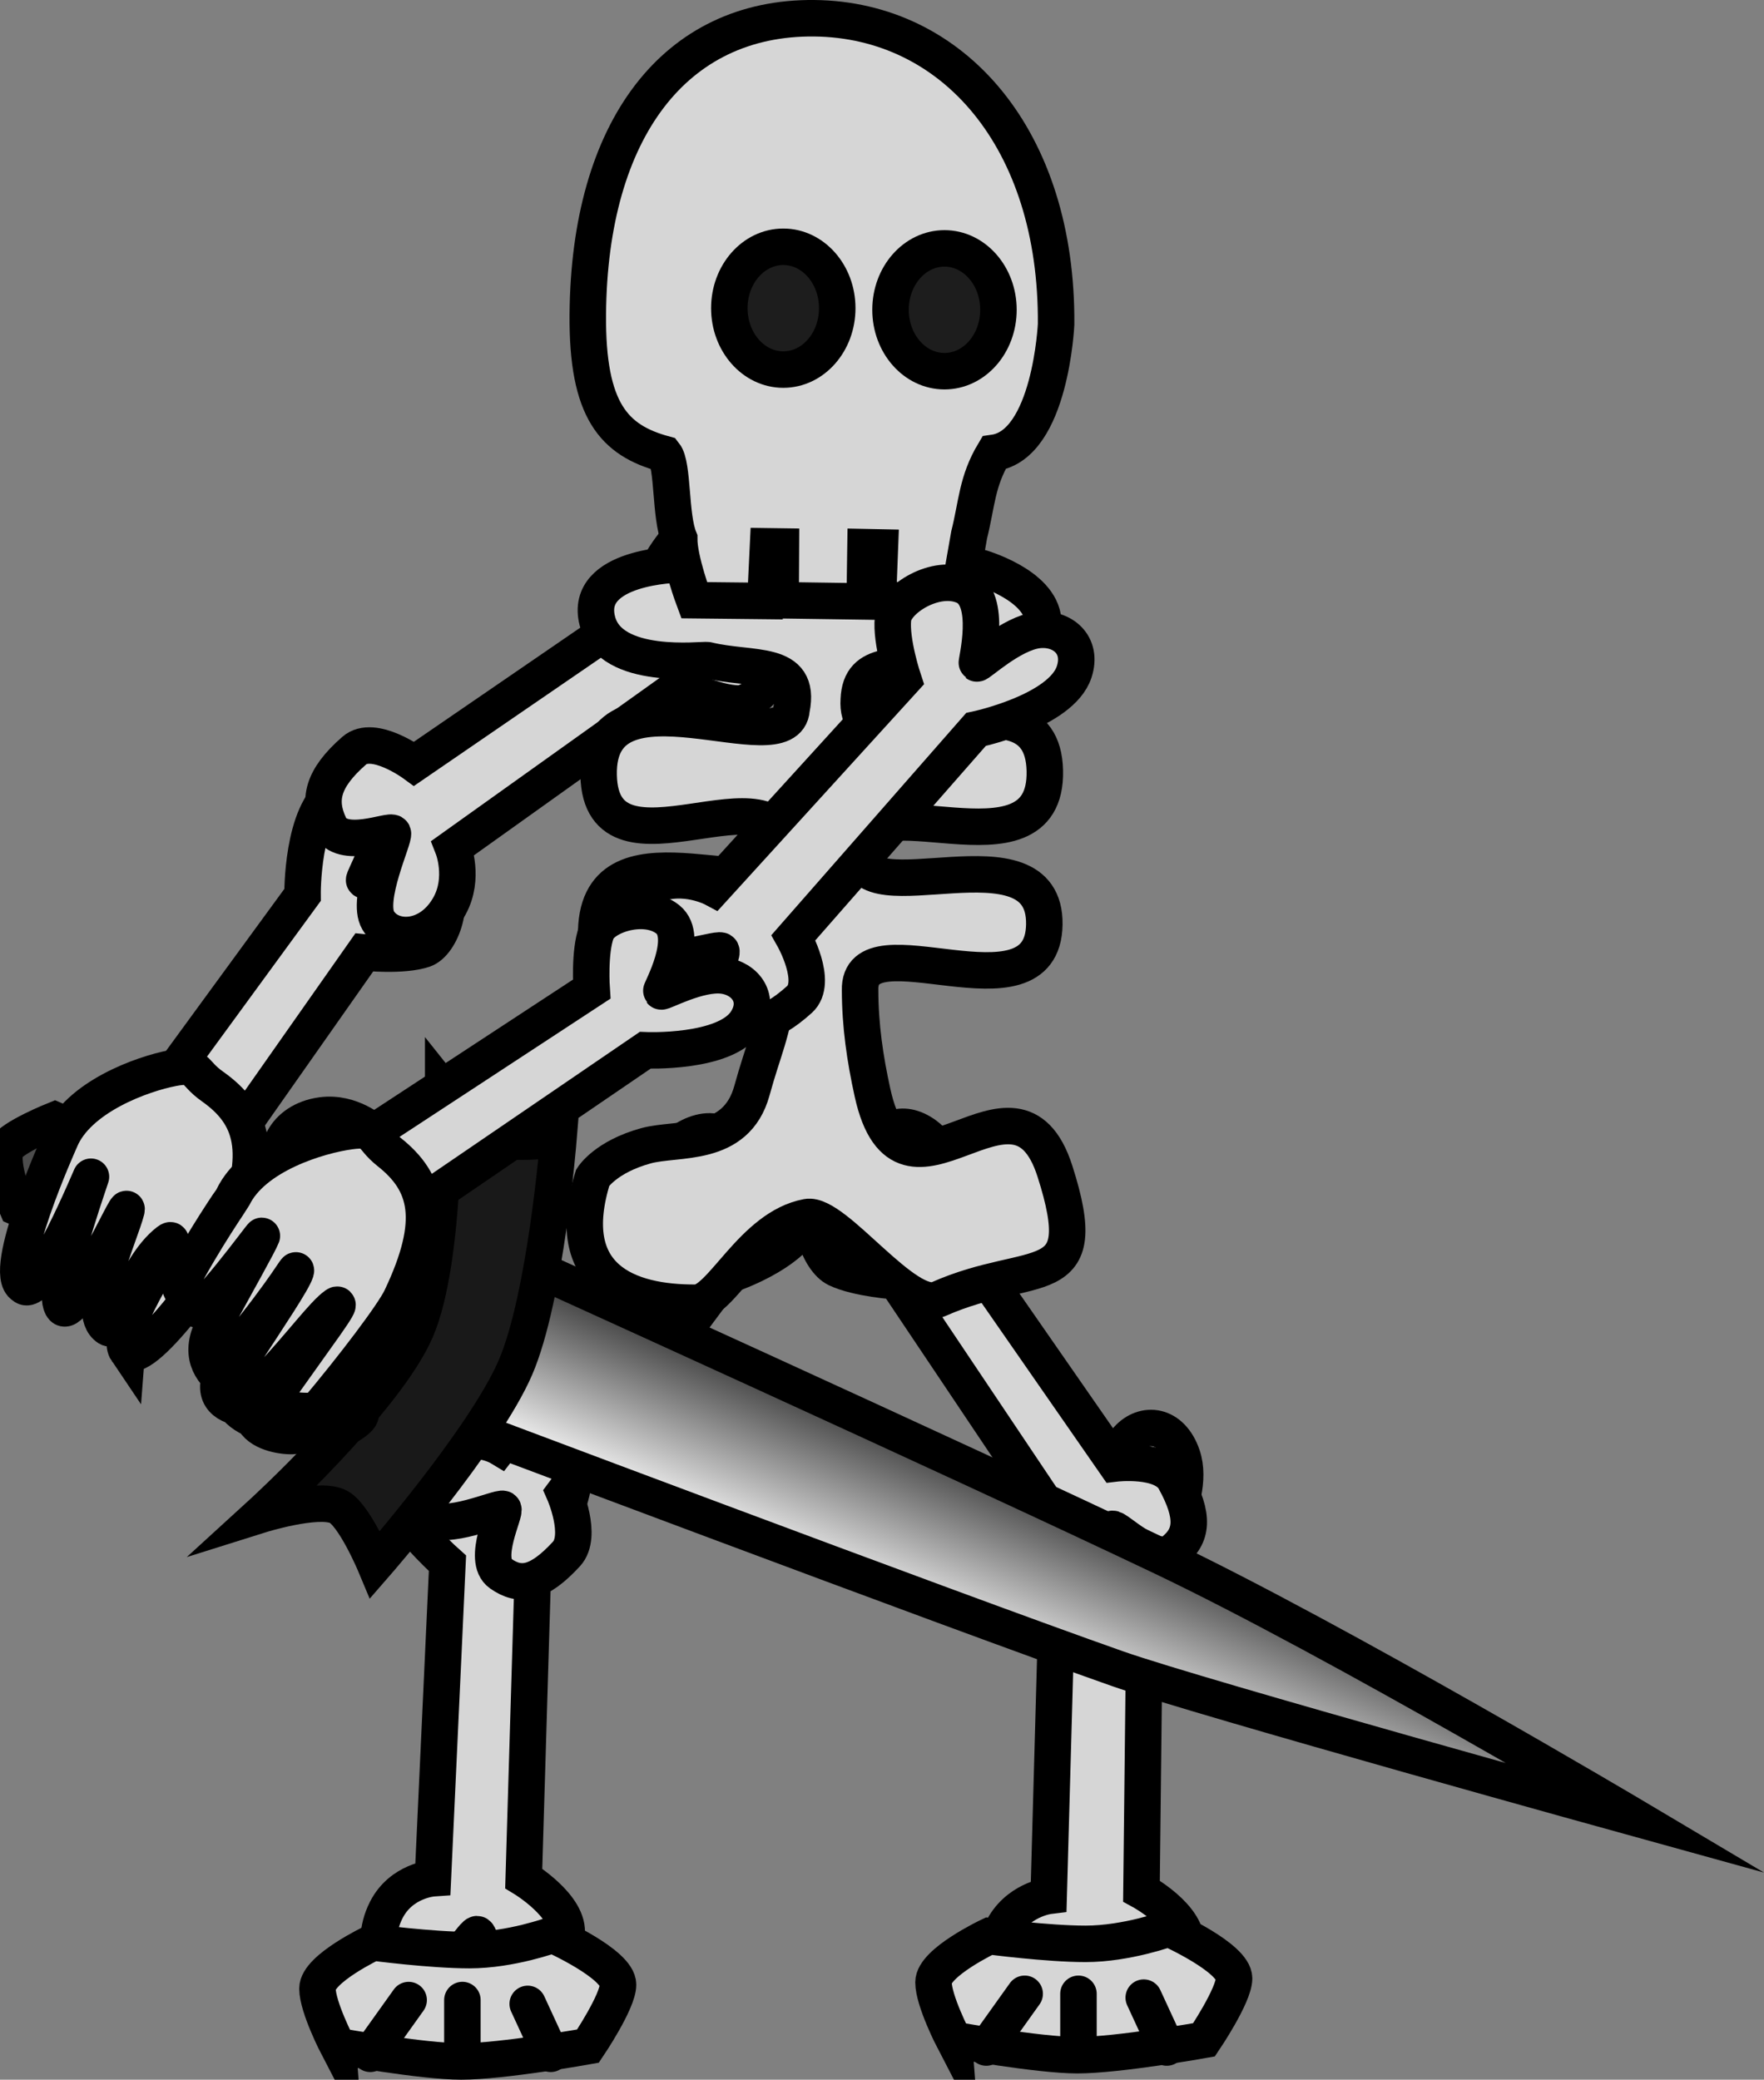 <svg version="1.1" xmlns="http://www.w3.org/2000/svg" xmlns:xlink="http://www.w3.org/1999/xlink" width="48.347" height="57.003" viewBox="0,0,48.347,57.003"><rect x="0" y="0" width="48.347" height="57.003" fill="#808080" stroke="none"/><defs><linearGradient x1="247.319" y1="179.564" x2="245.4" y2="184.02" gradientUnits="userSpaceOnUse" id="color-1"><stop offset="0" stop-color="#343434"/><stop offset="1" stop-color="#ffffff"/></linearGradient></defs><g transform="translate(-217.453,-138.326)"><g data-paper-data="{&quot;isPaintingLayer&quot;:true}" fill-rule="nonzero" stroke="#000000" stroke-width="1" stroke-linejoin="miter" stroke-miterlimit="10" stroke-dasharray="" stroke-dashoffset="0" style="mix-blend-mode: normal"><path d="M225.745,162.855c0,0 -0.027,-2.283 0.911,-2.847c0.651,-0.392 1.22,0.054 1.285,0.691c0.071,0.696 -0.546,1.724 -0.507,1.756c0.025,0.02 1.562,-0.779 2.054,-0.125c0.492,0.654 0.064,1.855 -0.421,2.019c-0.572,0.194 -1.632,0.084 -1.632,0.084l-4.262,6.068c0,0 0.566,0.655 0.426,1.491c-0.181,1.081 -1.159,1.422 -1.665,0.996c-0.505,-0.426 -0.311,-2.223 -0.402,-2.322c-0.087,-0.094 -1.138,0.9 -1.663,0.365c-0.525,-0.535 -0.594,-1.116 -0.039,-2.099c0.334,-0.591 1.622,-0.2 1.622,-0.2z" data-paper-data="{&quot;index&quot;:null}" fill="#d6d6d6" stroke-linecap="butt"/><path d="M234.974,155.027c0,0 0.753,-2.223 1.856,-2.451c0.765,-0.158 1.165,0.469 1.01,1.108c-0.169,0.699 -1.118,1.486 -1.091,1.53c0.017,0.028 1.781,-0.223 2.035,0.58c0.254,0.803 -0.571,1.821 -1.097,1.815c-0.621,-0.007 -1.612,-0.475 -1.612,-0.475l-6.206,4.431c0,0 0.325,0.828 -0.096,1.591c-0.544,0.987 -1.61,0.983 -1.955,0.398c-0.345,-0.585 0.457,-2.263 0.403,-2.39c-0.052,-0.121 -1.411,0.484 -1.738,-0.214c-0.327,-0.698 -0.195,-1.285 0.679,-2.05c0.526,-0.46 1.641,0.359 1.641,0.359z" data-paper-data="{&quot;index&quot;:null}" fill="#d6d6d6" stroke-linecap="butt"/><path d="M248.738,190.157c0,0 1.318,0.717 1.226,1.51c-0.153,1.319 -0.574,1.771 -1.346,1.807c-0.772,0.037 -1.027,-1.699 -1.158,-1.689c-0.138,0.011 -1.1,1.746 -1.788,1.703c-0.688,-0.043 -1.289,-1.147 -0.764,-2.243c0.406,-0.847 1.287,-0.955 1.287,-0.955l0.245,-8.825c0,0 -0.952,-0.777 -1.307,-1.417c-0.301,-0.543 0.093,-1.947 0.912,-2.115c0.82,-0.168 1.6,1.798 1.633,1.8c0.052,0.004 0.182,-1.404 0.676,-1.955c0.452,-0.504 1.205,-0.427 1.503,0.452c0.428,1.267 -1.022,3.244 -1.022,3.244z" data-paper-data="{&quot;index&quot;:null}" fill="#d6d6d6" stroke-linecap="butt"/><path d="M231.807,189.812c0,0 1.277,0.773 1.173,1.545c-0.173,1.284 -0.594,1.704 -1.35,1.698c-0.756,-0.005 -0.974,-1.72 -1.102,-1.716c-0.135,0.004 -1.108,1.652 -1.78,1.573c-0.672,-0.079 -1.241,-1.192 -0.707,-2.238c0.413,-0.808 1.277,-0.867 1.277,-0.867l0.399,-8.633c0,0 -0.917,-0.812 -1.253,-1.458c-0.285,-0.548 0.126,-1.903 0.931,-2.024c0.805,-0.121 1.533,1.847 1.566,1.851c0.051,0.007 0.203,-1.366 0.697,-1.88c0.452,-0.47 1.187,-0.354 1.462,0.523c0.396,1.264 -1.059,3.124 -1.059,3.124z" data-paper-data="{&quot;index&quot;:null}" fill="#d6d6d6" stroke-linecap="butt"/><path d="M248.02,178.438c0,0 1.294,-0.156 1.628,0.452c0.556,1.01 0.485,1.542 -0.043,1.956c-0.528,0.414 -1.582,-0.686 -1.669,-0.612c-0.092,0.077 0.1,1.789 -0.408,2.105c-0.508,0.316 -1.49,-0.163 -1.669,-1.202c-0.139,-0.804 0.43,-1.324 0.43,-1.324l-4.268,-6.367c0,0 -1.065,-0.071 -1.638,-0.345c-0.486,-0.233 -0.914,-1.425 -0.419,-1.956c0.495,-0.531 2.037,0.467 2.062,0.452c0.039,-0.023 -0.578,-1.085 -0.506,-1.724c0.066,-0.584 0.638,-0.909 1.291,-0.436c0.94,0.681 0.91,2.81 0.91,2.81z" data-paper-data="{&quot;index&quot;:null}" fill="#d6d6d6" stroke-linecap="butt"/><path d="M232.913,179.235c0,0 0.524,1.185 0.066,1.683c-0.762,0.827 -1.27,0.917 -1.806,0.537c-0.535,-0.38 0.163,-1.708 0.069,-1.77c-0.098,-0.064 -1.61,0.624 -2.049,0.234c-0.439,-0.39 -0.29,-1.466 0.61,-1.944c0.696,-0.37 1.34,0.018 1.34,0.018l4.578,-5.945c0,0 -0.249,-1.034 -0.167,-1.661c0.07,-0.532 1.036,-1.291 1.669,-0.977c0.633,0.315 0.172,2.077 0.193,2.096c0.033,0.03 0.824,-0.871 1.431,-0.991c0.555,-0.11 1.021,0.339 0.78,1.1c-0.347,1.096 -2.308,1.696 -2.308,1.696z" data-paper-data="{&quot;index&quot;:null}" fill="#d6d6d6" stroke-linecap="butt"/><path d="M238.06,168.224c0.326,-1.183 0.549,-1.53 0.722,-2.81c0.244,-1.905 -5.204,1.274 -4.981,-1.72c0.224,-2.994 4.935,-0.293 5.197,-1.939c-0.059,-2.673 -5.075,0.993 -5.138,-2.183c-0.063,-3.176 5.176,-0.258 5.288,-1.81c0.276,-1.371 -1.098,-1.045 -2.302,-1.341c-0.126,-0.031 -2.669,0.314 -3.022,-1.078c-0.384,-1.512 2.229,-1.544 2.229,-1.544c0,0 1.117,0.368 2.133,0.368c0.179,0 -0.072,-2.98 0.164,-2.987c0.56,-0.015 3.212,-0.033 3.212,-0.033c0,0 -0.158,2.886 0.123,2.886c1.413,0 2.604,-0.159 2.604,-0.159c0,0 1.679,0.465 1.756,1.459c0.041,0.534 -1.474,0.708 -2.796,1.057c-1.137,0.301 -2.214,-0.02 -2.259,1.113c-0.147,2.31 5.031,-1.178 5.099,1.949c0.068,3.127 -5.112,0.144 -5.068,2.224c-0.066,1.813 5.093,-0.777 5.054,1.988c-0.039,2.765 -5.107,-0.19 -5.049,1.804c0.002,0.966 0.133,1.865 0.341,2.811c0.856,3.883 3.907,-1.257 4.998,2.146c1.091,3.403 -0.597,2.36 -3.186,3.508c-0.881,0.391 -2.846,-2.387 -3.602,-2.248c-1.501,0.276 -2.352,2.344 -3.051,2.348c-1.864,0.012 -3.688,-0.667 -2.827,-3.432c0,0 0.349,-0.566 1.461,-0.871c0.86,-0.236 2.466,0.072 2.901,-1.509z" data-paper-data="{&quot;index&quot;:null}" fill="#d6d6d6" stroke-linecap="butt"/><path d="M243.701,154.773l-2.188,0.007l0.056,-1.449l-0.395,-0.008l-0.022,1.488l-2.304,-0.033l0.008,-1.473l-0.354,-0.005l-0.072,1.498l-1.952,-0.021c0,0 -0.414,-1.104 -0.41,-1.688c-0.255,-0.617 -0.159,-2.01 -0.404,-2.318c-1.382,-0.375 -2.121,-1.186 -2.101,-3.823c0.039,-5.084 2.399,-8.159 6.206,-8.122c3.806,0.038 6.668,3.306 6.629,8.39c0,0 -0.152,3.303 -1.704,3.522c-0.47,0.786 -0.467,1.406 -0.679,2.248z" fill="#d6d6d6" stroke-linecap="butt"/><path d="M237.442,146.773c0,-0.93 0.662,-1.683 1.479,-1.683c0.817,0 1.479,0.754 1.479,1.683c0,0.93 -0.662,1.683 -1.479,1.683c-0.817,0 -1.479,-0.754 -1.479,-1.683z" fill="#1d1d1d" stroke-linecap="butt"/><path d="M241.86,146.817c0,-0.93 0.662,-1.683 1.479,-1.683c0.817,0 1.479,0.754 1.479,1.683c0,0.93 -0.662,1.683 -1.479,1.683c-0.817,0 -1.479,-0.754 -1.479,-1.683z" fill="#1d1d1d" stroke-linecap="butt"/><g><path d="M226.709,194.409c0,0 -0.555,-1.071 -0.555,-1.579c0,-0.543 1.521,-1.263 1.521,-1.263c0,0 1.599,0.21 2.646,0.21c1.135,0 2.281,-0.421 2.281,-0.421c0,0 1.79,0.801 1.79,1.368c0,0.464 -0.824,1.684 -0.824,1.684c0,0 -2.349,0.421 -3.473,0.421c-1.062,0 -3.386,-0.421 -3.386,-0.421z" fill="#d6d6d6" stroke-linecap="butt"/><path d="M228.653,193.146l-1.052,1.473" fill="none" stroke-linecap="round"/><path d="M230.126,194.724v-1.579" fill="none" stroke-linecap="round"/><path d="M231.916,193.251l0.631,1.368" fill="none" stroke-linecap="round"/></g><g><path d="M243.593,194.237c0,0 -0.555,-1.071 -0.555,-1.579c0,-0.543 1.521,-1.263 1.521,-1.263c0,0 1.599,0.21 2.646,0.21c1.135,0 2.281,-0.421 2.281,-0.421c0,0 1.79,0.801 1.79,1.368c0,0.464 -0.824,1.684 -0.824,1.684c0,0 -2.349,0.421 -3.473,0.421c-1.062,0 -3.386,-0.421 -3.386,-0.421z" fill="#d6d6d6" stroke-linecap="butt"/><path d="M245.537,192.974l-1.052,1.473" fill="none" stroke-linecap="round"/><path d="M247.011,192.974v1.579" fill="none" stroke-linecap="round"/><path d="M249.431,194.447l-0.631,-1.368" fill="none" stroke-linecap="round"/></g><path d="M239.201,164.024c0,0 0.691,1.221 0.165,1.695c-0.874,0.788 -1.481,0.85 -2.145,0.438c-0.663,-0.412 0.108,-1.708 -0.007,-1.775c-0.121,-0.07 -1.906,0.536 -2.454,0.119c-0.548,-0.417 -0.424,-1.49 0.635,-1.92c0.818,-0.332 1.613,0.094 1.613,0.094l5.205,-5.716c0,0 -0.352,-1.054 -0.285,-1.679c0.057,-0.53 1.181,-1.239 1.958,-0.887c0.778,0.352 0.314,2.098 0.34,2.118c0.041,0.032 0.947,-0.829 1.671,-0.915c0.662,-0.079 1.246,0.398 0.995,1.15c-0.361,1.082 -2.69,1.574 -2.69,1.574z" data-paper-data="{&quot;index&quot;:null}" fill="#d6d6d6" stroke-linecap="butt"/><g stroke-linecap="butt"><path d="M231.319,172.721c0,0 12.441,5.637 17.991,8.282c4.831,2.302 13.026,7.172 13.026,7.172c0,0 -11.98,-3.313 -14.253,-4.111c-4.478,-1.574 -18.666,-6.926 -18.666,-6.926z" fill="url(#color-1)"/><path d="M229.381,173.513l-1.032,2.397l-10.426,-4.489c0,0 -0.496,-1.167 -0.306,-1.61c0.13,-0.302 1.338,-0.787 1.338,-0.787z" fill="#4d4d4d"/><path d="M229.6,168.187c0,0 0.867,1.094 1.439,1.34c0.452,0.195 1.72,0.02 1.72,0.02c0,0 -0.351,4.338 -1.179,6.261c-0.846,1.964 -3.844,5.402 -3.844,5.402c0,0 -0.587,-1.405 -1.039,-1.6c-0.572,-0.246 -2.119,0.24 -2.119,0.24c0,0 3.449,-3.148 4.277,-5.071c0.846,-1.964 0.745,-6.592 0.745,-6.592z" fill="#191919"/></g><path d="M220.93,175.353c-0.422,-0.622 1.613,-3.37 1.132,-2.998c-0.935,0.725 -1.322,2.57 -1.643,2.365c-0.668,-0.429 0.332,-2.554 0.499,-3.223c0.102,-0.411 -1.433,2.986 -1.739,2.671c-0.358,-0.37 0.594,-3.058 0.767,-3.589c0.029,-0.089 -1.412,3.415 -1.844,2.993c-0.637,-0.37 0.974,-3.935 1.001,-4.001c0.485,-1.18 2.249,-1.812 3.088,-1.971c0.705,-0.133 0.523,0.109 1.085,0.505c1.093,0.772 1.436,1.785 0.544,3.957c-0.391,0.952 -2.52,3.836 -2.89,3.29z" fill="#d6d6d6" stroke-linecap="butt"/><path d="M229.346,171.066c0,0 0.337,1.252 -0.243,1.555c-0.964,0.504 -1.521,0.419 -2.02,-0.103c-0.499,-0.522 0.49,-1.503 0.403,-1.59c-0.092,-0.091 -1.829,0.041 -2.223,-0.459c-0.394,-0.5 -0.036,-1.431 1.01,-1.572c0.809,-0.109 1.422,0.456 1.422,0.456l5.974,-3.915c0,0 -0.072,-1.024 0.132,-1.568c0.173,-0.462 1.342,-0.837 1.957,-0.343c0.615,0.494 -0.203,1.949 -0.184,1.973c0.029,0.038 1.038,-0.523 1.706,-0.434c0.611,0.082 1.023,0.643 0.625,1.258c-0.573,0.885 -2.769,0.789 -2.769,0.789z" data-paper-data="{&quot;index&quot;:null}" fill="#d6d6d6" stroke-linecap="butt"/><path d="M226.086,177.046c-1.208,1.434 1.426,0.31 1.246,0.011c-0.207,-0.344 -3.03,0.486 -2.066,-0.879c0.852,-1.208 1.631,-2.239 1.395,-2.075c-0.338,0.234 -0.972,1.102 -1.794,1.97c-1.56,1.648 0.923,1.708 0.719,1.561c-0.405,-0.292 -2.689,-0.279 -1.474,-2.136c0.731,-1.118 1.368,-2.071 1.445,-2.32c0.057,-0.186 -0.217,0.408 -1.584,2.081c-1.626,1.99 0.973,1.74 0.816,1.558c-0.195,-0.225 -2.322,-0.614 -1.475,-2.177c0.631,-1.163 1.229,-2.216 1.316,-2.439c0.03,-0.077 -1.669,2.27 -1.814,1.991c-0.021,-0.04 -0.499,-0.518 -0.425,-0.661c0.661,-1.258 1.43,-2.355 1.446,-2.389c0.552,-1.16 2.361,-1.699 3.214,-1.812c0.716,-0.095 0.52,0.138 1.063,0.568c1.057,0.836 1.346,1.874 0.33,4.009c-0.211,0.444 -1.268,1.848 -2.358,3.141z" data-paper-data="{&quot;index&quot;:null}" fill="#d6d6d6" stroke-linecap="butt"/></g></g></svg>